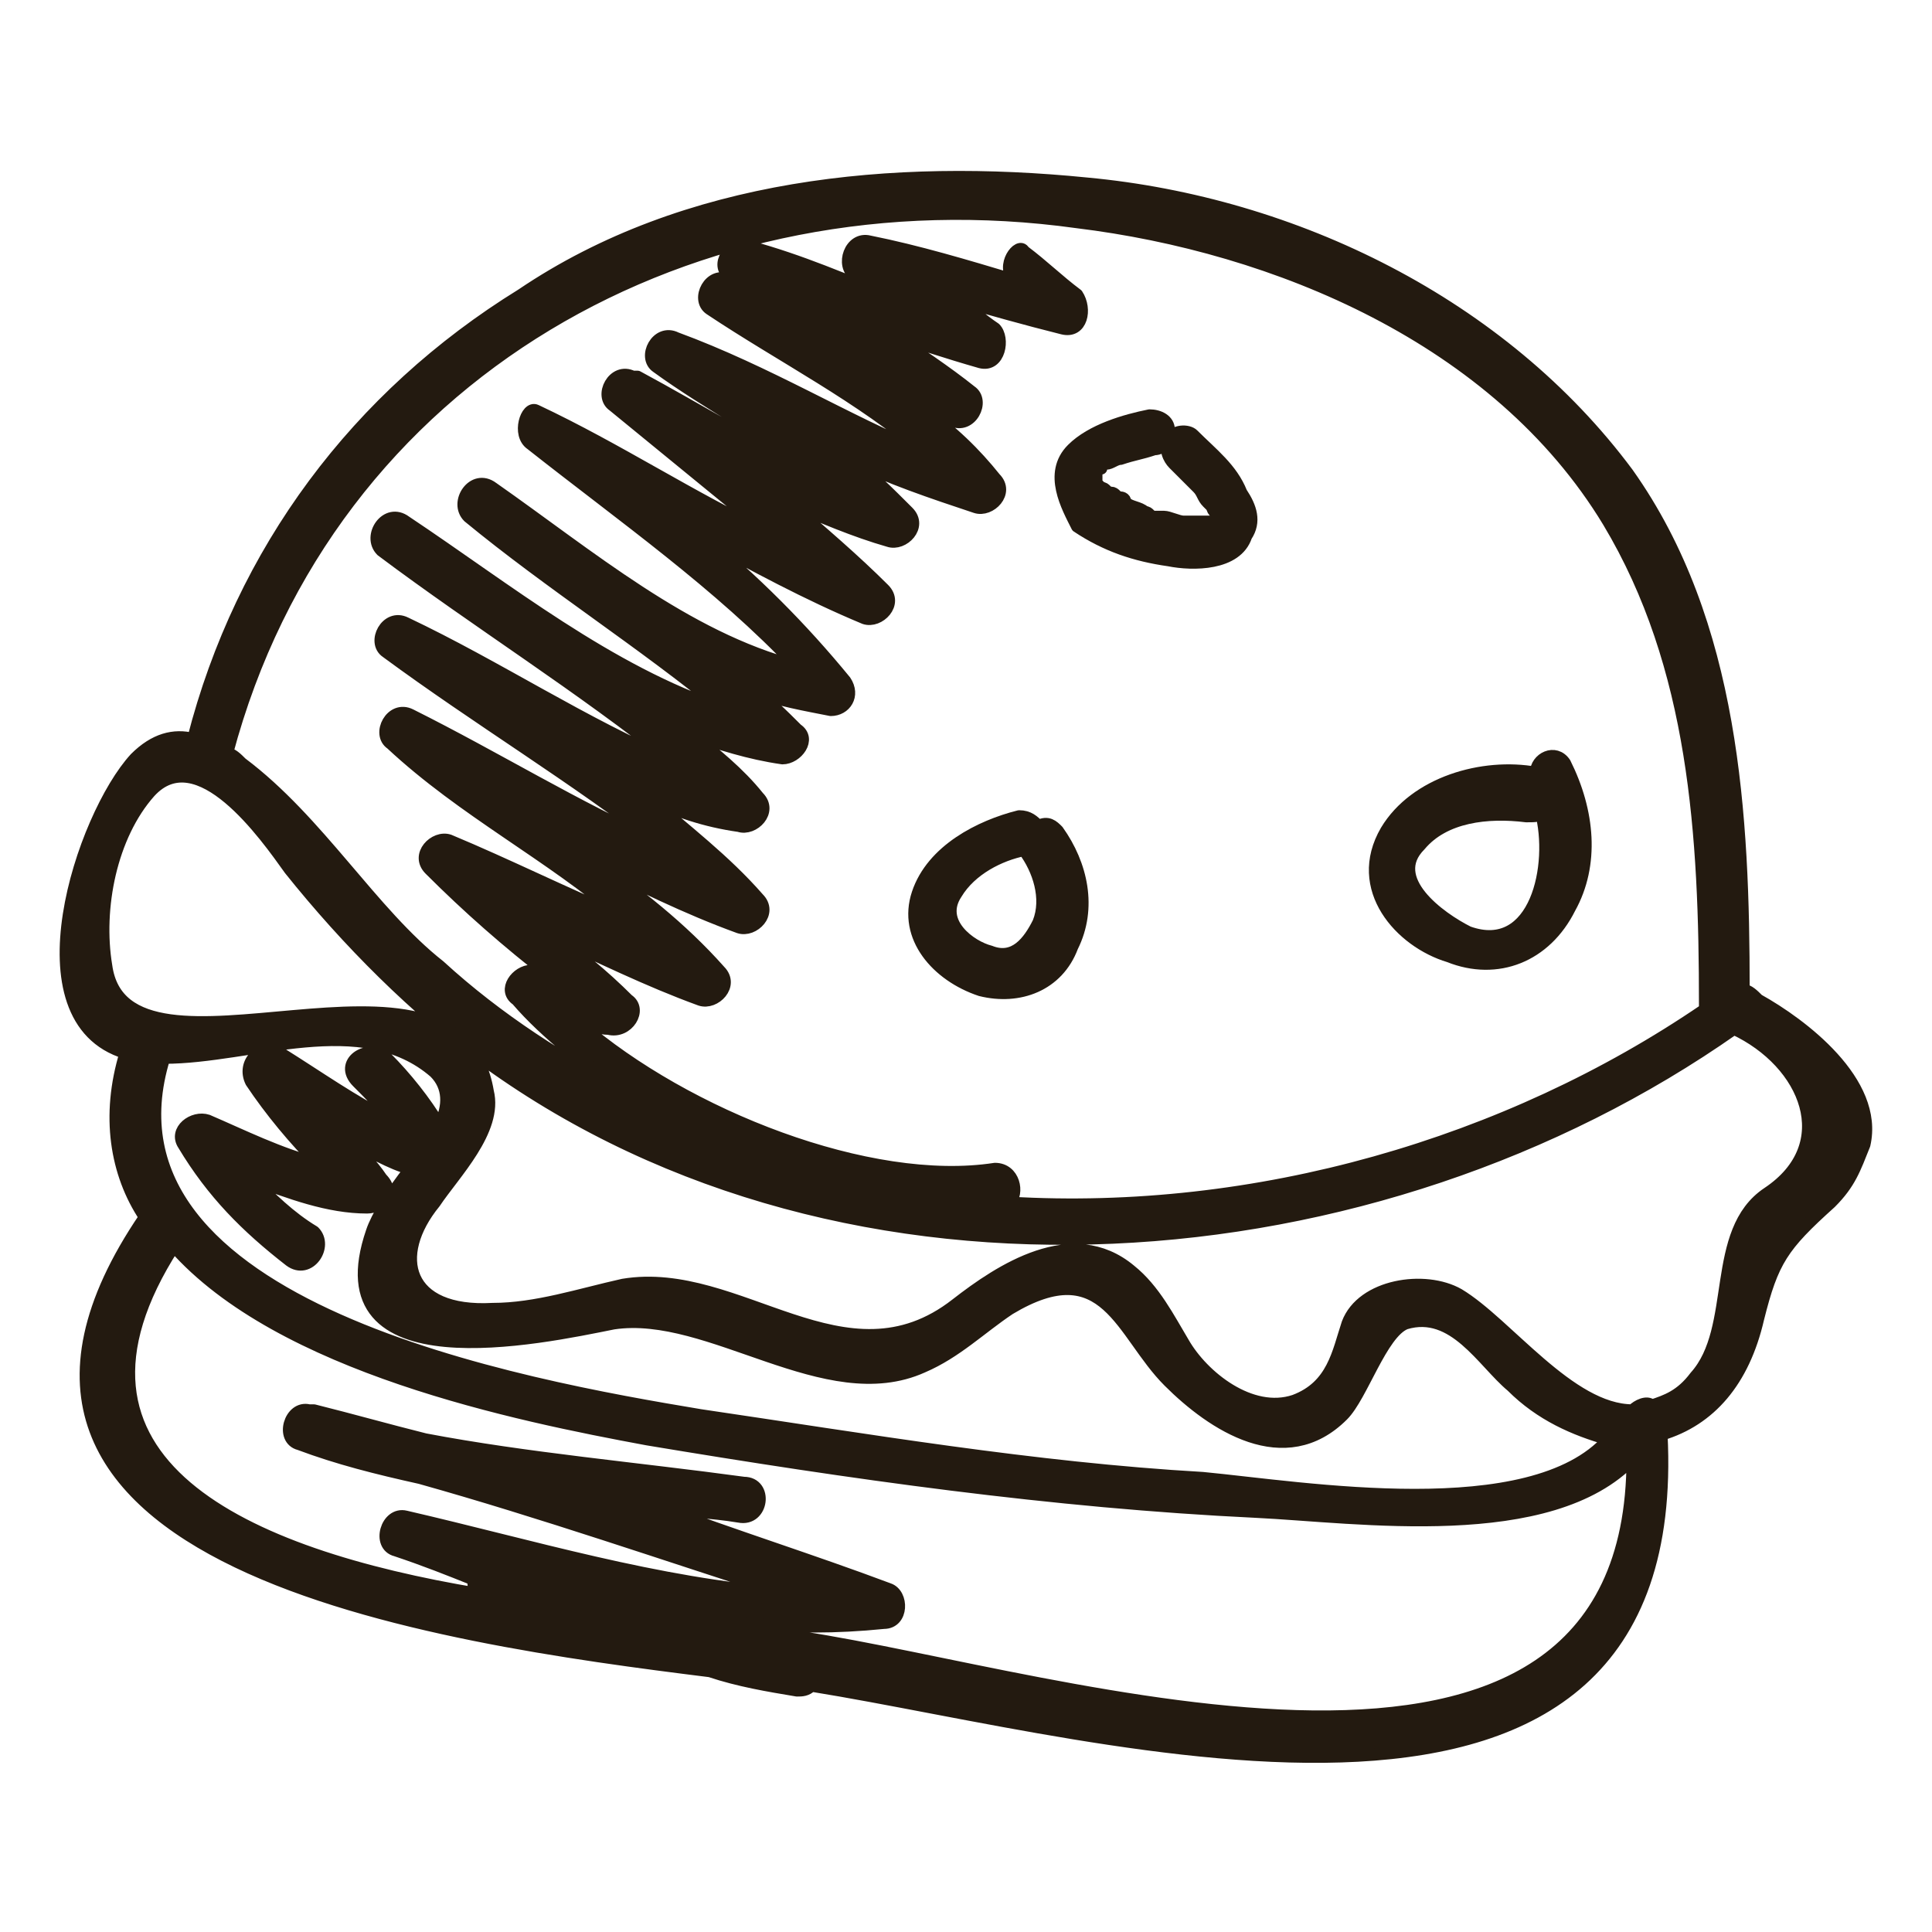 <?xml version="1.0" encoding="utf-8"?>
<!-- Generator: Adobe Illustrator 25.4.1, SVG Export Plug-In . SVG Version: 6.00 Build 0)  -->
<svg version="1.1" id="Layer_1" xmlns="http://www.w3.org/2000/svg" xmlns:xlink="http://www.w3.org/1999/xlink" x="0px" y="0px"
	 viewBox="0 0 40 40" style="enable-background:new 0 0 40 40;" xml:space="preserve">
<style type="text/css">
	.st0{fill:#231A10;stroke:#231A10;stroke-width:0.25;stroke-linecap:round;stroke-linejoin:round;stroke-miterlimit:10;}
</style>
<g>
	<path class="st0" d="M2.6,21.8c-0.4,1.3-0.2,2.5,0.4,3.4c-4.9,7.2,6.1,8.7,11.7,9.4c0.6,0.2,1.2,0.3,1.8,0.4c0.1,0,0.2,0,0.3-0.1
		c6.2,1,18.1,4.6,17.6-5.2c1-0.3,1.7-1.1,2-2.4c0.3-1.2,0.5-1.5,1.5-2.4c0.4-0.4,0.5-0.7,0.7-1.2c0.3-1.3-1.3-2.5-2.2-3
		c-0.1-0.1-0.2-0.2-0.3-0.2c0-3.6-0.2-7.6-2.4-10.7c-2.6-3.5-6.9-5.6-11.2-6c-4-0.4-8.3,0-11.7,2.3C7.4,8.2,5,11.4,4,15.3
		c-0.4-0.1-0.8,0-1.2,0.4C1.7,16.9,0.3,21.1,2.6,21.8z M35.3,20.9c-4.1,2.8-9.3,4.3-14.4,4c0.2-0.2,0.1-0.7-0.3-0.7
		c-2.6,0.4-6.4-1.1-8.6-3c0.2,0,0.4,0.1,0.6,0.1c0.4,0.1,0.7-0.4,0.4-0.6c-0.5-0.5-1.1-1-1.7-1.4c1.1,0.5,2.1,1,3.2,1.4
		c0.3,0.1,0.7-0.3,0.4-0.6c-0.8-0.9-1.7-1.6-2.7-2.3c1,0.5,2,1,3.1,1.4c0.3,0.1,0.7-0.3,0.4-0.6c-0.7-0.8-1.5-1.4-2.3-2.1
		c0.6,0.3,1.2,0.5,1.9,0.6c0.3,0.1,0.7-0.3,0.4-0.6c-0.4-0.5-0.9-0.9-1.4-1.3c0.6,0.2,1.2,0.4,1.9,0.5c0.3,0,0.6-0.4,0.3-0.6
		c-0.3-0.3-0.6-0.6-0.9-0.8c0.5,0.2,1.1,0.3,1.6,0.4c0.3,0,0.5-0.3,0.3-0.6c-0.9-1.1-1.9-2.1-3-3c1.1,0.6,2.2,1.2,3.4,1.7
		c0.3,0.1,0.7-0.3,0.4-0.6c-0.6-0.6-1.3-1.2-2-1.8c0.7,0.3,1.4,0.6,2.1,0.8c0.3,0.1,0.7-0.3,0.4-0.6c-0.4-0.4-0.8-0.8-1.2-1.1
		c0.8,0.4,1.7,0.7,2.6,1c0.3,0.1,0.7-0.3,0.4-0.6c-0.4-0.5-0.9-1-1.5-1.4c0.2,0.1,0.4,0.2,0.6,0.2c0.4,0.2,0.7-0.4,0.4-0.6
		c-0.5-0.4-1.1-0.8-1.7-1.2c0.6,0.2,1.2,0.4,1.9,0.6c0.4,0.1,0.5-0.5,0.3-0.7c-0.3-0.2-0.5-0.4-0.8-0.6c0.7,0.2,1.4,0.4,2.2,0.6
		c0.4,0.1,0.5-0.4,0.3-0.7c-0.4-0.3-0.7-0.6-1.1-0.9C21.1,5,20.7,5.5,21,5.8C20,5.5,19,5.2,18,5c-0.4-0.1-0.6,0.5-0.3,0.7
		C18,5.8,18.3,6,18.5,6.2c-1-0.4-1.9-0.8-3-1.1c-0.4-0.1-0.7,0.4-0.4,0.6c0.1,0.1,0.3,0.2,0.4,0.3c-0.1-0.1-0.3-0.1-0.4-0.2
		c-0.4-0.2-0.7,0.4-0.4,0.6c1.5,1,3.1,1.8,4.5,3C17.5,8.7,15.9,7.7,14,7c-0.4-0.2-0.7,0.4-0.4,0.6c1.1,0.8,2.3,1.4,3.3,2.2
		c-1.3-0.6-2.4-1.3-3.7-2l0,0l0,0c0,0-0.1,0-0.1,0c-0.4-0.2-0.7,0.4-0.4,0.6c1.1,0.9,2.2,1.8,3.3,2.7c-1.7-0.8-3.2-1.8-4.9-2.6
		C10.9,8.4,10.7,9,11,9.2c1.9,1.5,3.9,2.9,5.5,4.6c-2.3-0.6-4.3-2.3-6.3-3.7c-0.4-0.3-0.8,0.3-0.5,0.6c1.7,1.4,3.6,2.6,5.3,4
		c-2.4-0.8-4.5-2.5-6.6-3.9c-0.4-0.3-0.8,0.3-0.5,0.6c2,1.5,4.1,2.8,6.1,4.4c-1.9-0.8-3.7-2-5.6-2.9c-0.4-0.2-0.7,0.4-0.4,0.6
		c1.9,1.4,3.9,2.6,5.7,4c-1.8-0.8-3.4-1.8-5.2-2.7c-0.4-0.2-0.7,0.4-0.4,0.6c1.5,1.4,3.3,2.3,4.8,3.6c-1.2-0.5-2.4-1.1-3.6-1.6
		c-0.3-0.1-0.7,0.3-0.4,0.6c0.8,0.8,1.6,1.5,2.5,2.2c-0.1,0-0.3,0-0.4-0.1c-0.3,0-0.6,0.4-0.3,0.6c0.6,0.7,1.5,1.4,2.4,2
		c-1.4-0.7-2.8-1.6-4-2.7C7.7,18.9,6.6,17,5,15.8c-0.1-0.1-0.2-0.2-0.3-0.2c2.1-7.9,9.7-12.1,17.6-11c4.1,0.5,8.7,2.4,11,6.2
		c1.8,3,2,6.5,2,10C35.3,20.7,35.3,20.8,35.3,20.9z M3.6,25.8c2.2,2.5,7.1,3.5,9.8,4c4.2,0.7,8.4,1.3,12.6,1.5
		c2.1,0.1,6.1,0.7,7.8-1.1c0,8.5-11.9,4.5-17.2,3.7c-0.2,0-0.3,0-0.5-0.1c-0.2-0.1-0.5-0.2-0.7-0.2c1,0.1,1.9,0.1,2.9,0
		c0.4,0,0.4-0.6,0.1-0.7c-1.6-0.6-3.2-1.1-4.8-1.7c0.6,0.1,1.1,0.1,1.7,0.2c0.5,0.1,0.6-0.7,0.1-0.7c-2.2-0.3-4.5-0.5-6.6-0.9
		c-0.8-0.2-1.5-0.4-2.3-0.6c0,0,0,0,0,0l0,0c0,0-0.1,0-0.1,0c-0.4-0.1-0.6,0.6-0.2,0.7c0.8,0.3,1.6,0.5,2.5,0.7
		c2.5,0.7,5.1,1.6,7.6,2.4c-2.7-0.2-5.3-1-7.9-1.6c-0.4-0.1-0.6,0.6-0.2,0.7c0.6,0.2,1.1,0.4,1.6,0.6c0,0.1,0,0.2,0.1,0.3
		C5.1,32.2,0.7,30.3,3.6,25.8z M3.4,21.9c1.8,0,4.1-1,5.6,0.3c0.3,0.3,0.3,0.7,0.1,1.1c-0.3-0.5-0.7-1-1.1-1.4
		C7.6,21.6,7,22,7.4,22.4c0.3,0.3,0.5,0.5,0.7,0.8c-0.8-0.4-1.5-0.9-2.3-1.4C5.4,21.6,5,22,5.2,22.4c0.4,0.6,0.9,1.2,1.4,1.7
		c-0.8-0.2-1.6-0.6-2.3-0.9c-0.3-0.1-0.7,0.2-0.5,0.5c0.6,1,1.3,1.7,2.2,2.4c0.4,0.3,0.8-0.3,0.5-0.6c-0.5-0.3-0.9-0.7-1.3-1.1
		C6,24.7,6.8,25,7.6,25c0.3,0,0.6-0.3,0.3-0.6c-0.2-0.3-0.5-0.6-0.7-0.8c0.4,0.2,0.9,0.5,1.3,0.6c-0.4,0.5-0.7,1-0.8,1.3
		c-1.1,3.2,3.5,2.2,5,1.9c2-0.3,4.4,1.8,6.4,0.9c0.7-0.3,1.2-0.8,1.8-1.2c2-1.2,2.3,0.5,3.3,1.5c0.9,0.9,2.4,1.9,3.6,0.7
		c0.4-0.4,0.8-1.7,1.3-1.9c1-0.3,1.6,0.8,2.2,1.3c0.6,0.6,1.3,0.9,2,1.1c-1.6,1.8-6.3,1-8.4,0.8c-3.5-0.2-7-0.8-10.4-1.3
		C10.9,28.7,1.8,27.1,3.4,21.9z M3.1,16.4c1-1.1,2.4,0.9,2.9,1.6c1.2,1.5,2.6,2.9,4.1,4c7.5,5.4,18.4,4.5,25.8-0.7c0,0,0,0,0,0
		c1.5,0.7,2.2,2.4,0.7,3.4c-1.2,0.8-0.6,2.8-1.5,3.8c-0.3,0.4-0.6,0.5-0.9,0.6c-0.1-0.1-0.3,0-0.4,0.1c-1.3,0-2.6-1.8-3.6-2.4
		c-0.7-0.4-2-0.2-2.3,0.6c-0.2,0.6-0.3,1.3-1.1,1.6c-0.9,0.3-1.9-0.5-2.3-1.2c-0.3-0.5-0.6-1.1-1.1-1.5c-1.2-1-2.7,0-3.6,0.7
		c-2.3,1.8-4.5-0.8-6.9-0.4c-0.9,0.2-1.8,0.5-2.7,0.5c-1.8,0.1-2.1-1.1-1.2-2.2c0.4-0.6,1.3-1.5,1.1-2.3C9.5,19,2.6,22.9,2.2,20
		C2,18.8,2.3,17.3,3.1,16.4z"/>
	<path class="st0" d="M30,19.8c1,0.4,2,0,2.5-1c0.5-0.9,0.4-2-0.1-3c-0.2-0.3-0.6-0.1-0.6,0.2c0,0,0,0,0,0c-1.1-0.2-2.5,0.2-3.1,1.2
		C28,18.4,29,19.5,30,19.8z M29.4,17.5c0.5-0.6,1.4-0.7,2.2-0.6c0.2,0,0.3,0,0.3-0.1c0.3,1.1-0.1,3-1.5,2.5
		C29.8,19,28.7,18.2,29.4,17.5z"/>
	<path class="st0" d="M22.2,9.3c0.4-0.4,1.1-0.6,1.6-0.7c0.2,0,0.4,0.1,0.4,0.3c0,0.2-0.1,0.4-0.3,0.4c-0.3,0.1-0.4,0.1-0.7,0.2
		c-0.1,0-0.2,0.1-0.3,0.1c0,0,0,0,0,0c0,0-0.1,0-0.1,0.1c0,0-0.1,0-0.1,0.1c0,0,0,0,0,0c0,0,0,0,0,0c0,0,0,0,0,0.1c0,0,0,0,0,0
		c0,0,0,0,0,0c0,0,0,0,0,0c0,0,0,0,0,0c0,0,0,0,0,0.1c0,0,0.1,0.1,0.1,0.1c0,0,0,0,0,0c0,0,0,0,0,0c0.1,0,0.1,0.1,0.2,0.1
		c0.1,0,0.1,0.1,0.2,0.1c0,0,0,0,0,0c0,0,0,0,0,0c0,0,0.1,0,0.1,0.1c0.1,0.1,0.3,0.1,0.4,0.2c0.1,0,0.1,0.1,0.2,0.1c0,0,0.1,0,0.1,0
		c0,0,0,0,0.1,0c0.1,0,0.3,0.1,0.4,0.1c0.1,0,0.1,0,0.2,0c0,0,0.1,0,0.1,0c0,0,0,0,0,0c0,0,0,0,0,0c0.1,0,0.1,0,0.2,0
		c0,0,0.1,0,0.1,0c0,0,0,0,0,0c0,0,0.1,0,0.1,0c0,0,0,0,0,0c0,0,0,0,0-0.1c0,0,0,0,0,0c0-0.1-0.1-0.1-0.1-0.2c0,0,0,0,0,0
		c0,0,0,0,0,0c0,0-0.1-0.1-0.1-0.1c-0.1-0.1-0.1-0.2-0.2-0.3c-0.2-0.2-0.3-0.3-0.5-0.5c-0.1-0.1-0.2-0.3-0.1-0.5
		c0.1-0.2,0.4-0.2,0.5-0.1c0.4,0.4,0.8,0.7,1,1.2c0.2,0.3,0.3,0.6,0.1,0.9c-0.2,0.6-1.1,0.6-1.6,0.5c-0.7-0.1-1.3-0.3-1.9-0.7
		C22.1,10.5,21.7,9.8,22.2,9.3z"/>
	<path class="st0" d="M20.3,20.5c0.8,0.2,1.6-0.1,1.9-0.9c0.4-0.8,0.2-1.7-0.3-2.4c-0.1-0.1-0.2-0.2-0.4-0.1
		c-0.1-0.1-0.2-0.2-0.4-0.2c-0.8,0.2-1.8,0.7-2.1,1.6C18.7,19.4,19.4,20.2,20.3,20.5z M19.8,18.5c0.3-0.5,0.9-0.8,1.4-0.9
		c0,0,0,0,0,0c0,0,0,0,0,0c0.3,0.4,0.5,1,0.3,1.5c-0.2,0.4-0.5,0.8-1,0.6C20.1,19.6,19.4,19.1,19.8,18.5z"/>
</g>
</svg>
